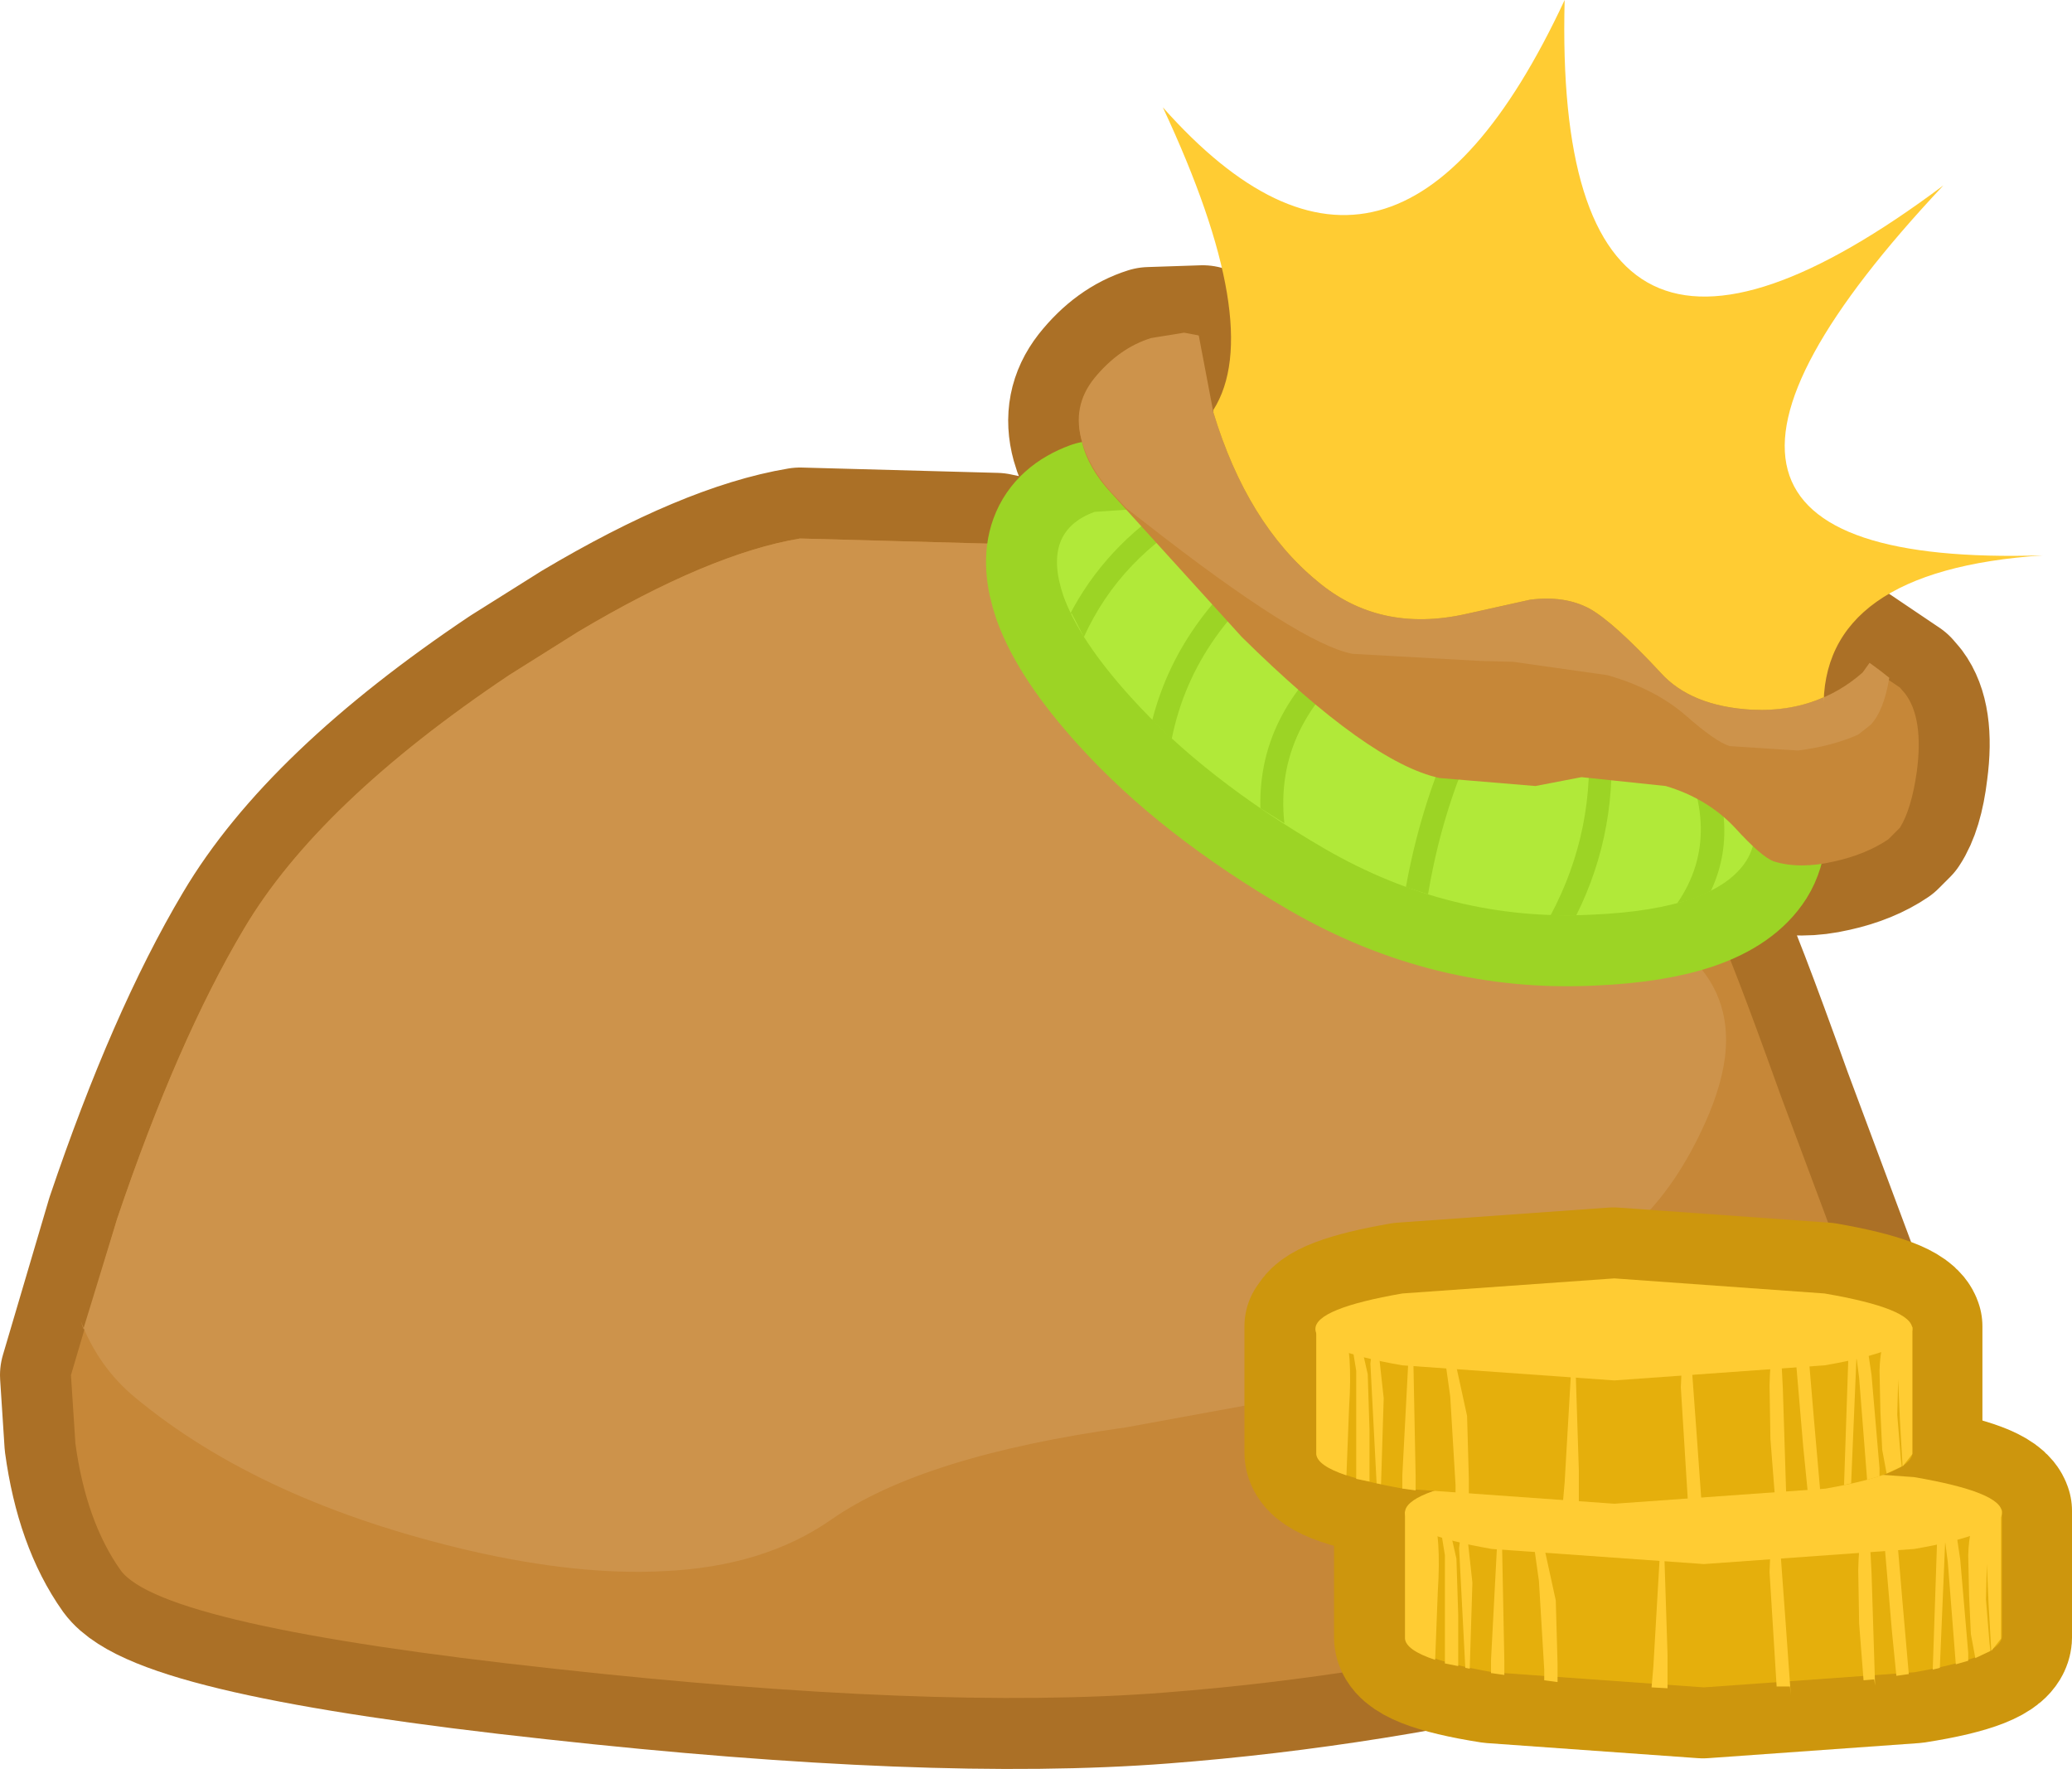 <?xml version="1.0" encoding="UTF-8" standalone="no"?>
<svg xmlns:xlink="http://www.w3.org/1999/xlink" height="99.7px" width="116.8px" xmlns="http://www.w3.org/2000/svg">
  <g transform="matrix(1.0, 0.0, 0.0, 1.0, 59.55, 47.9)">
    <path d="M-30.85 -9.85 L-26.95 -12.3 Q-19.55 -16.7 -14.45 -17.55 L-3.4 -17.25 Q1.3 -16.3 3.8 -14.7 4.8 -14.05 9.9 -7.4 14.7 -1.0 16.95 0.05 L22.9 0.2 28.6 -0.9 29.55 -0.75 Q35.0 0.0 37.1 4.15 37.95 5.8 40.85 13.9 L44.6 23.95 Q45.8 26.55 45.25 31.8 44.7 37.1 43.05 39.0 41.3 41.0 29.8 43.7 17.75 46.6 6.0 47.5 -6.95 48.5 -28.3 46.15 -50.45 43.75 -52.75 40.6 -54.7 37.85 -55.3 33.45 L-55.55 29.6 -52.95 20.8 Q-49.55 10.75 -45.8 4.45 -41.6 -2.65 -30.85 -9.85 M2.15 -26.6 Q3.5 -28.3 5.25 -28.85 L8.25 -28.95 Q8.7 -28.8 13.5 -24.9 18.25 -21.1 21.0 -20.3 23.6 -19.5 27.8 -18.8 L29.65 -18.5 32.95 -17.8 Q34.95 -17.15 40.8 -13.75 L47.55 -9.2 47.85 -8.85 Q48.9 -7.45 48.5 -4.45 48.25 -2.35 47.55 -1.3 L46.9 -0.65 Q45.65 0.2 43.85 0.6 41.9 1.05 40.45 0.6 39.75 0.35 38.25 -1.3 36.75 -2.95 34.35 -3.65 L29.65 -4.15 28.0 -4.1 Q23.35 -3.85 21.6 -4.1 18.95 -4.55 11.25 -11.85 6.3 -16.55 3.1 -20.15 1.85 -21.55 1.45 -23.0 0.9 -25.0 2.15 -26.6" fill="#c68738" fill-rule="evenodd" stroke="none"/>
    <path d="M-30.85 -9.85 L-26.95 -12.3 Q-19.55 -16.7 -14.45 -17.55 L-3.4 -17.25 Q1.3 -16.3 3.8 -14.7 4.8 -14.05 9.9 -7.4 14.7 -1.0 16.95 0.05 L22.9 0.2 28.6 -0.9 29.55 -0.75 Q35.0 0.0 37.1 4.15 37.95 5.8 40.85 13.9 L44.6 23.95 Q45.8 26.55 45.25 31.8 44.7 37.1 43.05 39.0 41.3 41.0 29.8 43.7 17.75 46.6 6.0 47.5 -6.95 48.5 -28.3 46.15 -50.45 43.75 -52.75 40.6 -54.7 37.85 -55.3 33.45 L-55.55 29.6 -52.95 20.8 Q-49.55 10.75 -45.8 4.45 -41.6 -2.65 -30.85 -9.85 M2.15 -26.6 Q0.9 -25.0 1.45 -23.0 1.85 -21.55 3.1 -20.15 6.3 -16.55 11.25 -11.85 18.95 -4.55 21.6 -4.1 23.35 -3.85 28.0 -4.1 L29.65 -4.15 34.35 -3.65 Q36.75 -2.95 38.25 -1.3 39.75 0.35 40.45 0.6 41.9 1.05 43.85 0.6 45.65 0.2 46.9 -0.65 L47.55 -1.3 Q48.25 -2.35 48.5 -4.45 48.9 -7.45 47.85 -8.85 L47.55 -9.2 40.8 -13.75 Q34.95 -17.15 32.95 -17.8 L29.65 -18.5 27.8 -18.8 Q23.6 -19.5 21.0 -20.3 18.25 -21.1 13.5 -24.9 8.7 -28.8 8.25 -28.95 L5.25 -28.85 Q3.5 -28.3 2.15 -26.6" fill="none" stroke="#ab7026" stroke-linecap="round" stroke-linejoin="round" stroke-width="8.0"/>
    <path d="M-30.85 -9.85 L-26.95 -12.3 Q-19.55 -16.7 -14.45 -17.55 L-3.4 -17.25 Q1.3 -16.3 3.8 -14.7 4.8 -14.05 9.9 -7.4 14.7 -1.0 16.95 0.05 L22.9 0.2 28.6 -0.9 29.55 -0.75 Q35.0 0.0 37.1 4.15 37.95 5.8 40.85 13.9 L44.6 23.95 Q45.8 26.55 45.25 31.8 44.7 37.1 43.05 39.0 41.3 41.0 29.8 43.7 17.75 46.6 6.0 47.5 -6.95 48.5 -28.3 46.15 -50.45 43.75 -52.75 40.6 -54.7 37.85 -55.3 33.45 L-55.55 29.6 -52.95 20.8 Q-49.55 10.75 -45.8 4.45 -41.6 -2.65 -30.85 -9.85" fill="#c68738" fill-rule="evenodd" stroke="none"/>
    <path d="M-30.85 -9.85 L-26.95 -12.3 Q-19.55 -16.7 -14.45 -17.55 L-3.4 -17.25 Q0.3 -16.5 2.6 -15.35 5.25 -12.65 6.8 -8.4 L9.1 -1.05 Q10.45 1.55 15.3 3.7 20.2 5.85 22.65 4.95 30.2 1.9 34.8 5.25 37.75 7.4 37.75 10.7 37.75 12.55 36.8 14.85 33.65 22.35 27.35 24.15 L22.2 25.4 Q19.25 26.3 17.4 28.15 15.4 30.1 11.55 31.15 L3.9 32.55 Q-7.55 34.15 -12.7 37.75 -16.5 40.4 -22.15 40.65 -26.95 40.9 -33.05 39.5 -44.85 36.75 -51.95 30.85 -54.0 29.15 -55.0 26.55 L-54.85 27.0 -52.95 20.8 Q-49.55 10.75 -45.8 4.45 -41.6 -2.65 -30.85 -9.85" fill="#cd934b" fill-rule="evenodd" stroke="none"/>
    <path d="M0.4 -14.3 Q-0.85 -17.95 2.15 -19.05 L5.8 -19.3 7.8 -19.05 Q23.2 -12.35 38.6 -5.7 L39.25 -3.35 Q39.75 -0.75 38.9 0.6 37.15 3.35 30.2 3.65 22.25 4.05 15.15 -0.05 8.35 -4.0 4.2 -8.6 1.3 -11.8 0.4 -14.3" fill="#b1e939" fill-rule="evenodd" stroke="none"/>
    <path d="M0.4 -14.3 Q-0.85 -17.95 2.15 -19.05 L5.8 -19.3 7.8 -19.05 Q23.2 -12.35 38.6 -5.7 L39.25 -3.35 Q39.75 -0.75 38.9 0.6 37.15 3.35 30.2 3.65 22.25 4.05 15.15 -0.05 8.35 -4.0 4.2 -8.6 1.3 -11.8 0.4 -14.3 Z" fill="none" stroke="#9cd425" stroke-linecap="round" stroke-linejoin="round" stroke-width="8.0"/>
    <path d="M0.4 -14.3 Q-0.85 -17.95 2.15 -19.05 L5.8 -19.3 7.8 -19.05 Q23.2 -12.35 38.6 -5.7 L39.25 -3.35 Q39.75 -0.75 38.9 0.6 37.15 3.35 30.2 3.65 22.25 4.05 15.15 -0.05 8.35 -4.0 4.2 -8.6 1.3 -11.8 0.4 -14.3" fill="#b1e939" fill-rule="evenodd" stroke="none"/>
    <path d="M13.6 -16.55 L13.9 -16.7 Q7.75 -12.5 6.5 -6.25 L5.4 -7.3 Q6.85 -13.0 12.25 -17.1 L13.6 -16.55 M17.15 -12.15 L17.55 -11.9 17.7 -11.45 17.45 -11.05 Q12.25 -7.1 12.85 -1.5 L11.5 -2.35 Q11.35 -8.0 16.7 -12.05 L17.15 -12.15 M8.25 -19.05 Q3.6 -16.5 1.55 -12.0 L0.85 -13.35 0.45 -12.65 Q2.35 -16.7 6.2 -19.3 L7.8 -19.05 8.0 -18.95 8.25 -19.05 M19.7 2.1 Q20.75 -3.7 23.4 -8.6 23.5 -8.85 23.75 -8.9 L24.25 -8.85 24.5 -8.5 24.5 -8.0 Q21.9 -3.2 20.95 2.5 L19.7 2.1 M30.5 -7.45 L31.0 -7.3 31.2 -6.9 Q31.75 -1.2 29.3 3.7 L27.85 3.7 Q30.45 -1.15 29.95 -6.75 29.9 -7.0 30.1 -7.25 L30.5 -7.45 M35.05 -7.1 L35.2 -7.15 35.9 -6.85 Q38.8 -1.75 36.9 2.3 36.1 2.75 35.0 3.0 37.75 -1.0 34.8 -6.25 L34.75 -6.75 35.05 -7.1" fill="#9cd425" fill-rule="evenodd" stroke="none"/>
    <path d="M5.25 -28.8 L8.25 -28.9 Q8.65 -28.75 13.5 -24.85 18.2 -21.05 21.0 -20.25 23.6 -19.45 27.75 -18.75 L29.6 -18.4 32.9 -17.75 Q34.95 -17.1 40.8 -13.7 L47.55 -9.15 47.85 -8.8 Q48.9 -7.4 48.5 -4.4 48.2 -2.3 47.55 -1.25 L46.9 -0.6 Q45.65 0.25 43.85 0.65 41.9 1.1 40.45 0.65 39.75 0.4 38.25 -1.25 36.7 -2.9 34.35 -3.6 L29.6 -4.1 27.0 -3.6 21.6 -4.05 Q17.65 -4.9 10.45 -12.0 L3.1 -20.1 Q1.8 -21.5 1.45 -22.95 0.9 -24.95 2.15 -26.55 3.5 -28.2 5.25 -28.8" fill="#c68738" fill-rule="evenodd" stroke="none"/>
    <path d="M2.15 -26.6 Q3.55 -28.3 5.35 -28.85 L7.2 -29.15 8.25 -28.95 Q8.7 -28.8 13.5 -24.9 18.25 -21.1 21.0 -20.3 23.6 -19.5 27.8 -18.8 L29.65 -18.5 32.95 -17.8 Q34.95 -17.15 40.8 -13.75 45.25 -11.1 46.95 -9.7 46.65 -7.85 45.9 -7.05 L45.2 -6.5 Q43.75 -5.85 41.8 -5.6 L37.95 -5.85 Q37.15 -6.1 35.45 -7.6 33.7 -9.1 31.05 -9.85 L25.75 -10.6 23.9 -10.65 16.7 -11.05 Q13.75 -11.6 5.05 -18.4 L3.95 -19.25 3.1 -20.15 Q1.85 -21.55 1.45 -23.0 0.85 -25.0 2.15 -26.6" fill="#cd934b" fill-rule="evenodd" stroke="none"/>
    <path d="M8.85 -24.65 L7.9 -29.65 8.0 -29.05 8.35 -28.95 9.35 -28.3 13.8 -24.9 Q18.65 -21.1 21.45 -20.3 24.15 -19.5 28.4 -18.8 L30.3 -18.5 33.7 -17.8 Q35.8 -17.15 41.8 -13.75 L46.2 -11.05 45.45 -10.0 Q42.9 -7.75 39.2 -7.9 35.75 -8.1 34.05 -10.0 31.4 -12.85 30.05 -13.6 28.65 -14.35 26.7 -14.1 L23.1 -13.3 Q18.2 -12.2 14.7 -15.15 10.75 -18.4 8.85 -24.65" fill="#ab7026" fill-rule="evenodd" stroke="none"/>
    <path d="M8.85 -24.65 L8.85 -24.8 Q11.8 -29.45 6.0 -41.85 19.0 -27.2 28.65 -47.9 27.95 -20.95 50.0 -37.45 29.65 -15.8 55.6 -16.6 43.05 -15.75 43.25 -7.85 L43.25 -8.6 Q41.45 -7.8 39.2 -7.9 35.75 -8.1 34.05 -10.0 31.4 -12.85 30.05 -13.6 28.65 -14.35 26.7 -14.1 L23.1 -13.3 Q18.2 -12.2 14.7 -15.15 10.75 -18.4 8.85 -24.65" fill="#ffcc33" fill-rule="evenodd" stroke="none"/>
    <path d="M48.2 26.85 L48.2 27.0 48.2 26.85 M48.2 27.05 L48.2 33.95 48.2 34.0 Q48.1 35.2 43.3 35.95 L31.4 36.8 19.5 35.95 Q14.7 35.2 14.6 34.0 L14.6 27.05 Q14.65 28.2 19.5 29.05 L31.4 29.9 43.3 29.05 Q48.2 28.2 48.2 27.05 M14.6 27.0 L14.6 26.85 14.65 26.85 14.6 27.0" fill="#e5af0c" fill-rule="evenodd" stroke="none"/>
    <path d="M14.65 26.85 Q14.9 25.8 19.5 25.0 L31.4 24.15 43.3 25.0 Q47.9 25.8 48.2 26.85 L48.2 27.0 48.2 27.05 Q48.2 28.2 43.3 29.05 L31.4 29.9 19.5 29.05 Q14.65 28.2 14.6 27.05 L14.6 27.0 14.65 26.85" fill="#ffcc33" fill-rule="evenodd" stroke="none"/>
    <path d="M14.65 26.85 Q14.9 25.8 19.5 25.0 L31.4 24.15 43.3 25.0 Q47.9 25.8 48.2 26.85 L48.2 27.0 48.2 27.05 48.2 33.95 48.2 34.0 Q48.1 35.2 43.3 35.95 L31.4 36.8 19.5 35.95 Q14.7 35.2 14.6 34.0 L14.6 27.05 14.6 27.0 14.6 26.85 14.65 26.85 14.6 27.0 M48.2 26.85 L48.2 27.0 M48.2 27.05 Q48.2 28.2 43.3 29.05 L31.4 29.9 19.5 29.05 Q14.65 28.2 14.6 27.05" fill="none" stroke="#cd960d" stroke-linecap="round" stroke-linejoin="round" stroke-width="8.0"/>
    <path d="M53.25 37.25 L53.25 37.4 53.25 37.25 M53.25 37.45 L53.25 44.35 53.25 44.4 Q53.15 45.6 48.35 46.35 L36.45 47.2 24.55 46.35 Q19.75 45.6 19.65 44.4 L19.65 37.45 Q19.7 38.6 24.55 39.45 L36.45 40.3 48.35 39.45 Q53.25 38.6 53.25 37.45 M19.65 37.4 L19.65 37.25 19.7 37.25 19.65 37.4" fill="#e5af0c" fill-rule="evenodd" stroke="none"/>
    <path d="M19.7 37.25 Q19.95 36.2 24.55 35.4 L36.45 34.55 48.35 35.4 Q52.95 36.2 53.25 37.25 L53.25 37.4 53.25 37.45 Q53.25 38.6 48.35 39.45 L36.45 40.3 24.55 39.45 Q19.7 38.6 19.65 37.45 L19.65 37.4 19.7 37.25" fill="#ffcc33" fill-rule="evenodd" stroke="none"/>
    <path d="M19.7 37.25 Q19.95 36.2 24.55 35.4 L36.45 34.55 48.35 35.4 Q52.95 36.2 53.25 37.25 L53.25 37.4 53.25 37.45 53.25 44.35 53.25 44.4 Q53.15 45.6 48.35 46.35 L36.45 47.2 24.55 46.35 Q19.75 45.6 19.65 44.4 L19.65 37.45 19.65 37.4 19.65 37.25 19.7 37.25 19.65 37.4 M53.25 37.25 L53.25 37.4 M53.25 37.45 Q53.25 38.6 48.35 39.45 L36.45 40.3 24.55 39.45 Q19.7 38.6 19.65 37.45" fill="none" stroke="#cd960d" stroke-linecap="round" stroke-linejoin="round" stroke-width="8.0"/>
    <path d="M48.35 46.35 L36.5 47.2 24.6 46.35 Q19.75 45.5 19.7 44.35 L19.7 37.2 53.3 37.2 53.3 44.35 Q53.2 45.5 48.35 46.35" fill="#e5af0c" fill-rule="evenodd" stroke="none"/>
    <path d="M47.3 37.7 L47.7 42.45 48.05 46.45 47.35 46.55 47.1 44.05 46.7 39.35 Q46.7 37.65 47.3 37.3 L47.4 37.3 47.3 37.7 M45.9 37.3 L45.8 37.85 45.95 40.75 46.15 47.1 46.1 46.75 45.5 46.8 45.25 43.6 45.2 40.6 Q45.25 38.15 45.75 37.3 L45.9 37.3 M53.25 37.3 L53.25 44.4 53.25 44.45 52.7 45.15 52.55 42.55 52.45 40.25 52.4 42.25 52.6 44.7 52.65 45.15 51.8 45.55 51.55 44.2 51.45 42.05 51.4 39.75 Q51.45 38.05 52.0 37.3 L53.25 37.3 M50.55 37.3 L50.95 40.0 51.4 45.25 51.4 45.7 50.7 45.9 50.25 40.15 50.1 39.0 49.8 46.1 49.4 46.2 49.7 37.3 50.55 37.3 M21.5 37.3 L21.95 37.3 22.55 39.95 22.65 43.1 22.65 46.0 21.9 45.85 21.9 39.75 21.6 37.9 21.5 37.3 M22.9 37.65 L23.05 37.65 23.45 41.3 23.3 46.15 23.05 46.1 22.7 39.35 22.9 37.65 M26.95 37.95 L27.2 37.95 28.15 42.3 28.25 45.85 28.25 46.9 27.5 46.8 27.5 47.25 27.5 46.2 27.2 41.2 26.8 38.35 26.9 38.1 26.95 37.95 M25.1 38.05 L25.25 45.7 25.25 46.5 24.55 46.4 24.5 46.4 24.5 45.65 24.9 38.05 25.1 38.05 M21.2 37.3 Q21.7 38.7 21.5 41.8 L21.35 45.65 Q19.7 45.1 19.65 44.45 L19.65 37.3 21.2 37.3 M40.35 37.3 L40.65 37.3 41.1 43.45 41.4 47.65 41.35 47.15 40.6 47.15 40.2 40.7 40.35 37.1 40.35 37.3 M34.25 39.15 L34.45 45.35 34.45 47.25 33.55 47.2 33.65 46.05 34.05 39.15 34.25 39.15" fill="#ffcc33" fill-rule="evenodd" stroke="none"/>
    <path d="M36.5 40.25 L24.55 39.4 Q19.65 38.55 19.65 37.35 19.65 36.2 24.55 35.35 L36.5 34.5 48.35 35.35 Q53.3 36.2 53.3 37.35 53.3 38.55 48.35 39.4 L36.5 40.25" fill="#ffcc33" fill-rule="evenodd" stroke="none"/>
    <path d="M48.25 34.0 Q48.2 35.15 43.35 36.0 L31.45 36.85 19.55 36.0 Q14.7 35.15 14.65 34.0 L14.65 26.85 48.25 26.85 48.25 34.0" fill="#e5af0c" fill-rule="evenodd" stroke="none"/>
    <path d="M40.9 26.9 L40.8 27.45 40.95 30.35 41.15 36.7 41.1 36.35 40.5 36.4 40.25 33.2 40.2 30.2 Q40.25 27.75 40.75 26.9 L40.9 26.9 M42.3 26.9 L42.4 26.9 42.3 27.3 42.7 32.05 43.05 36.05 42.35 36.15 42.1 33.65 41.7 28.95 Q41.7 27.25 42.3 26.9 M48.25 26.9 L48.25 34.0 48.25 34.05 47.7 34.75 47.55 32.15 47.45 29.85 47.4 31.85 47.6 34.3 47.65 34.75 46.8 35.15 46.55 33.8 46.45 31.65 46.4 29.35 Q46.45 27.65 47.0 26.9 L48.25 26.9 M45.55 26.9 L45.95 29.6 46.4 34.85 46.4 35.3 45.7 35.5 45.25 29.75 45.1 28.6 44.8 35.7 44.4 35.8 44.7 26.9 45.55 26.9 M17.9 27.25 L18.05 27.25 18.45 30.9 18.3 35.75 18.05 35.7 17.7 28.95 17.9 27.25 M16.95 26.9 L17.55 29.55 17.65 32.7 17.65 35.6 16.9 35.45 16.9 29.35 16.6 27.5 16.5 26.9 16.95 26.9 M22.2 27.55 L23.15 31.9 23.25 35.45 23.25 36.5 22.5 36.4 22.5 36.85 22.5 35.8 22.2 30.8 21.8 27.95 21.9 27.7 21.95 27.55 22.2 27.55 M20.1 27.65 L20.25 35.3 20.25 36.1 19.55 36.0 19.5 36.0 19.5 35.25 19.9 27.65 20.1 27.65 M16.2 26.9 Q16.7 28.3 16.5 31.4 L16.35 35.25 Q14.7 34.7 14.65 34.05 L14.65 26.9 16.2 26.9 M35.35 26.7 L35.35 26.9 35.65 26.9 36.1 33.05 36.4 37.25 36.35 36.75 35.6 36.75 35.2 30.3 35.35 26.7 M29.25 28.75 L29.45 34.95 29.45 36.85 28.55 36.8 28.65 35.65 29.05 28.75 29.25 28.75" fill="#ffcc33" fill-rule="evenodd" stroke="none"/>
    <path d="M31.45 29.9 L19.5 29.05 Q14.6 28.2 14.6 27.0 14.6 25.85 19.5 25.0 L31.45 24.15 43.3 25.0 Q48.25 25.85 48.25 27.0 48.25 28.2 43.3 29.05 L31.45 29.9" fill="#ffcc33" fill-rule="evenodd" stroke="none"/>
  </g>
</svg>

